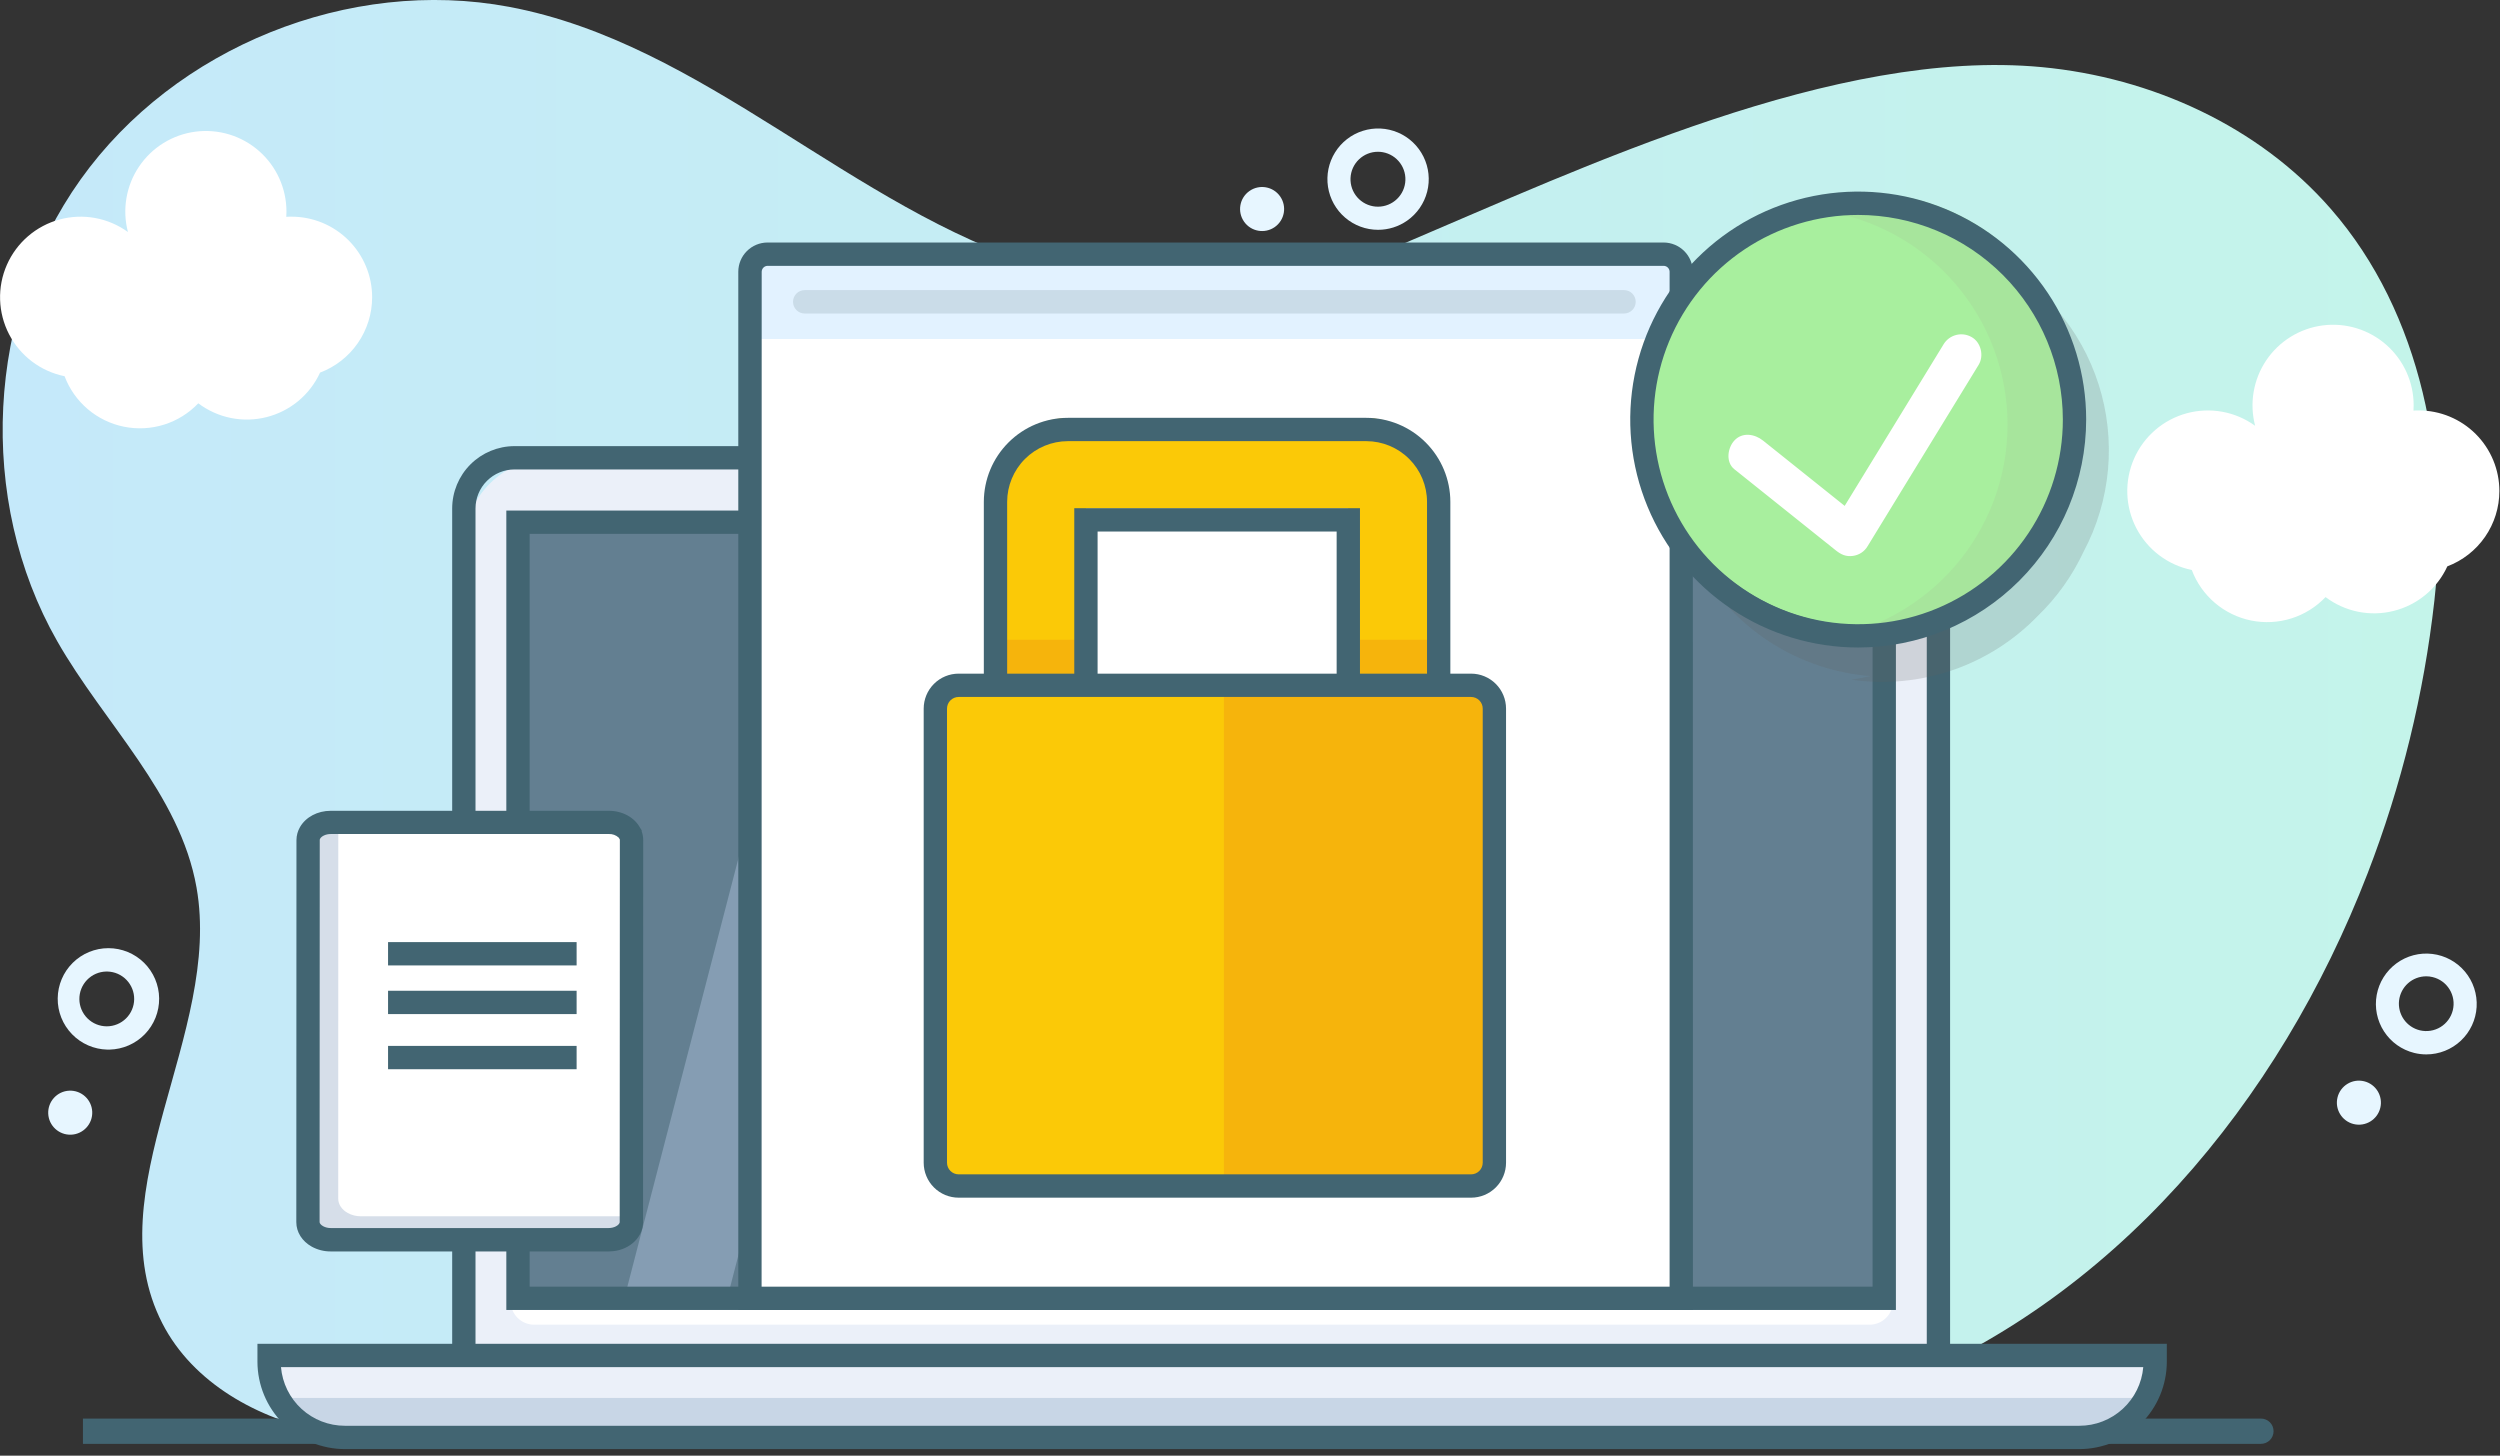 <svg width="158" height="92" viewBox="0 0 158 92" fill="none" xmlns="http://www.w3.org/2000/svg">
<rect x="0" y="0" width="158" height="92" fill="#333333" stroke="none"/>
<g clip-path="url(#clip0_488_1047)">
<path d="M149.63 55.205C144.047 69.659 133.552 82.323 118.974 87.888C117.077 88.611 115.141 89.224 113.175 89.724C102.774 92.376 91.395 91.454 81.808 86.622C77.738 84.569 74.028 81.857 69.944 79.834C65.86 77.811 61.196 76.487 56.751 77.486C52.923 78.346 49.694 80.809 46.443 83.004C38.779 88.179 29.563 92.274 20.488 90.497C16.311 89.68 12.199 87.418 10.26 83.636C5.973 75.275 14.057 65.335 12.42 56.088C11.373 50.17 6.587 45.739 3.612 40.516C-1.479 31.583 -0.877 19.717 5.092 11.346C11.062 2.975 22.082 -1.465 32.185 0.434C44.506 2.751 53.821 13.177 65.802 16.867C73.294 19.172 81.429 18.485 88.585 15.448C100.147 10.541 116.031 3.016 129.042 4.242C135.96 4.894 142.747 7.965 147.313 13.208C153.086 19.827 154.817 29.225 153.854 37.953C153.193 43.861 151.773 49.66 149.63 55.205Z" fill="url(#paint0_linear_488_1047)"/>
<path d="M153.343 66.638C153.087 66.638 152.831 66.607 152.582 66.546C151.793 66.352 151.109 65.865 150.668 65.183C150.227 64.502 150.062 63.678 150.208 62.879C150.354 62.081 150.799 61.368 151.453 60.886C152.106 60.405 152.919 60.191 153.725 60.289C154.531 60.386 155.269 60.788 155.789 61.411C156.309 62.034 156.571 62.833 156.523 63.643C156.474 64.453 156.118 65.214 155.527 65.771C154.936 66.328 154.155 66.638 153.343 66.638ZM153.335 61.703C152.912 61.704 152.504 61.86 152.188 62.141C151.873 62.423 151.671 62.81 151.621 63.23C151.572 63.65 151.677 64.073 151.919 64.421C152.16 64.768 152.52 65.015 152.931 65.115C153.376 65.223 153.847 65.15 154.239 64.911C154.63 64.672 154.911 64.287 155.019 63.842C155.127 63.396 155.054 62.925 154.815 62.534C154.577 62.142 154.192 61.861 153.746 61.753C153.612 61.719 153.473 61.702 153.335 61.702V61.703Z" fill="#E7F6FF"/>
<path d="M150.435 70.016C150.616 69.269 150.158 68.517 149.411 68.336C148.664 68.155 147.911 68.614 147.73 69.361C147.549 70.107 148.008 70.86 148.755 71.041C149.502 71.222 150.254 70.763 150.435 70.016Z" fill="#E7F6FF"/>
<path d="M6.782 66.335C5.938 66.316 5.136 65.966 4.549 65.359C3.962 64.752 3.637 63.939 3.647 63.095C3.656 62.251 3.998 61.444 4.598 60.85C5.198 60.257 6.008 59.924 6.852 59.924C7.696 59.924 8.507 60.257 9.107 60.85C9.707 61.444 10.049 62.251 10.058 63.095C10.067 63.939 9.743 64.752 9.156 65.359C8.569 65.966 7.766 66.316 6.922 66.335H6.782ZM6.782 61.401H6.71C6.254 61.411 5.82 61.6 5.503 61.928C5.186 62.256 5.011 62.695 5.016 63.151C5.021 63.607 5.206 64.043 5.53 64.363C5.854 64.684 6.292 64.864 6.748 64.864C7.204 64.864 7.641 64.684 7.966 64.363C8.29 64.043 8.475 63.607 8.48 63.151C8.485 62.695 8.31 62.256 7.992 61.928C7.675 61.6 7.242 61.411 6.786 61.401H6.782Z" fill="#E7F6FF"/>
<path d="M4.499 71.712C5.266 71.679 5.862 71.029 5.829 70.262C5.796 69.494 5.146 68.898 4.379 68.931C3.611 68.964 3.015 69.614 3.048 70.382C3.081 71.149 3.731 71.745 4.499 71.712Z" fill="#E7F6FF"/>
<path d="M87.098 14.524C86.333 14.525 85.593 14.252 85.012 13.754C84.431 13.257 84.047 12.568 83.93 11.812C83.813 11.055 83.971 10.283 84.375 9.633C84.778 8.983 85.401 8.499 86.131 8.269C86.86 8.038 87.648 8.077 88.352 8.377C89.055 8.677 89.628 9.22 89.966 9.906C90.305 10.592 90.386 11.377 90.196 12.118C90.006 12.859 89.557 13.507 88.93 13.946C88.393 14.322 87.754 14.524 87.098 14.524ZM87.088 9.592C86.641 9.591 86.211 9.763 85.888 10.072C85.564 10.381 85.373 10.803 85.353 11.249C85.332 11.696 85.486 12.133 85.78 12.47C86.074 12.806 86.487 13.016 86.932 13.056C87.378 13.095 87.821 12.962 88.17 12.682C88.52 12.403 88.748 12 88.807 11.557C88.866 11.114 88.752 10.665 88.488 10.304C88.224 9.943 87.832 9.697 87.391 9.619C87.291 9.601 87.19 9.592 87.088 9.592Z" fill="#E7F6FF"/>
<path d="M80.564 14.35C81.193 13.909 81.345 13.041 80.904 12.412C80.463 11.782 79.595 11.63 78.966 12.071C78.336 12.512 78.184 13.38 78.625 14.009C79.066 14.639 79.934 14.791 80.564 14.35Z" fill="#E7F6FF"/>
<path d="M157.96 31.032C157.96 29.682 157.423 28.387 156.468 27.432C155.513 26.477 154.218 25.94 152.867 25.94C152.754 25.94 152.643 25.94 152.532 25.951C152.539 25.841 152.543 25.729 152.543 25.616C152.543 24.892 152.389 24.177 152.09 23.517C151.792 22.858 151.356 22.27 150.813 21.792C150.269 21.314 149.63 20.958 148.937 20.746C148.245 20.535 147.516 20.474 146.798 20.566C146.08 20.659 145.39 20.904 144.775 21.284C144.159 21.665 143.631 22.172 143.227 22.772C142.823 23.372 142.551 24.052 142.43 24.766C142.309 25.479 142.342 26.21 142.525 26.91C141.91 26.464 141.202 26.161 140.455 26.024C139.707 25.887 138.938 25.919 138.204 26.118C137.47 26.317 136.79 26.677 136.214 27.173C135.638 27.669 135.18 28.288 134.874 28.984C134.568 29.68 134.422 30.435 134.446 31.195C134.47 31.955 134.664 32.7 135.014 33.375C135.364 34.05 135.86 34.638 136.467 35.096C137.073 35.555 137.775 35.871 138.52 36.023C138.824 36.83 139.328 37.546 139.985 38.105C140.641 38.663 141.429 39.046 142.274 39.217C143.119 39.388 143.994 39.342 144.816 39.083C145.638 38.824 146.381 38.36 146.975 37.735C147.583 38.194 148.286 38.511 149.033 38.662C149.779 38.813 150.55 38.795 151.288 38.608C152.027 38.422 152.714 38.073 153.3 37.586C153.885 37.099 154.354 36.487 154.672 35.794C155.638 35.428 156.47 34.776 157.058 33.926C157.645 33.075 157.96 32.066 157.96 31.032Z" fill="white"/>
<path d="M23.519 18.791C23.52 18.122 23.389 17.46 23.133 16.841C22.877 16.223 22.503 15.661 22.03 15.188C21.557 14.714 20.995 14.339 20.378 14.082C19.759 13.826 19.097 13.694 18.428 13.694C18.315 13.694 18.203 13.694 18.093 13.705C18.1 13.595 18.104 13.483 18.104 13.37C18.104 12.646 17.949 11.931 17.651 11.271C17.352 10.612 16.917 10.024 16.373 9.546C15.829 9.068 15.19 8.711 14.498 8.5C13.806 8.289 13.076 8.228 12.359 8.32C11.641 8.413 10.951 8.658 10.335 9.038C9.719 9.418 9.192 9.926 8.788 10.526C8.383 11.126 8.112 11.806 7.991 12.52C7.87 13.233 7.902 13.964 8.086 14.664C7.47 14.218 6.763 13.915 6.015 13.778C5.267 13.641 4.498 13.673 3.764 13.872C3.031 14.07 2.351 14.431 1.774 14.927C1.198 15.423 0.74 16.042 0.434 16.738C0.128 17.434 -0.018 18.189 0.006 18.949C0.031 19.709 0.225 20.454 0.575 21.129C0.924 21.804 1.421 22.392 2.027 22.851C2.634 23.309 3.336 23.625 4.081 23.777C4.385 24.583 4.889 25.298 5.545 25.857C6.202 26.415 6.989 26.797 7.833 26.968C8.678 27.139 9.552 27.093 10.374 26.835C11.195 26.576 11.938 26.113 12.532 25.489C13.14 25.948 13.843 26.265 14.59 26.416C15.336 26.567 16.107 26.549 16.845 26.362C17.584 26.176 18.271 25.827 18.857 25.34C19.442 24.853 19.911 24.241 20.229 23.548C21.195 23.183 22.027 22.532 22.615 21.682C23.202 20.833 23.518 19.824 23.519 18.791Z" fill="white"/>
<path d="M117.202 91.251H43.935V89.654H117.202C117.413 89.654 117.616 89.738 117.766 89.888C117.916 90.038 118 90.241 118 90.453C118 90.664 117.916 90.868 117.766 91.017C117.616 91.167 117.413 91.251 117.202 91.251Z" fill="#426572"/>
<path d="M40.659 91.251H36.179C35.968 91.251 35.764 91.167 35.615 91.017C35.465 90.868 35.381 90.664 35.381 90.453C35.381 90.241 35.465 90.038 35.615 89.888C35.764 89.738 35.968 89.654 36.179 89.654H40.659C40.87 89.654 41.074 89.738 41.223 89.888C41.373 90.038 41.457 90.241 41.457 90.453C41.457 90.664 41.373 90.868 41.223 91.017C41.074 91.167 40.87 91.251 40.659 91.251Z" fill="#426572"/>
<path d="M33.273 91.251H31.845C31.634 91.251 31.43 91.167 31.281 91.017C31.131 90.868 31.047 90.664 31.047 90.453C31.047 90.241 31.131 90.038 31.281 89.888C31.43 89.738 31.634 89.654 31.845 89.654H33.273C33.484 89.654 33.687 89.738 33.837 89.888C33.987 90.038 34.071 90.241 34.071 90.453C34.071 90.664 33.987 90.868 33.837 91.017C33.687 91.167 33.484 91.251 33.273 91.251Z" fill="#426572"/>
<path d="M142.892 91.251H120.373V89.654H142.892C143.104 89.654 143.307 89.738 143.457 89.888C143.606 90.038 143.69 90.241 143.69 90.453C143.69 90.664 143.606 90.868 143.457 91.017C143.307 91.167 143.104 91.251 142.892 91.251Z" fill="#426572"/>
<path d="M27.762 91.251H5.242V89.654H27.762C27.974 89.654 28.177 89.738 28.327 89.888C28.477 90.038 28.561 90.241 28.561 90.453C28.561 90.664 28.477 90.868 28.327 91.017C28.177 91.167 27.974 91.251 27.762 91.251Z" fill="#426572"/>
<path d="M34.898 28.933H116.924C118.405 28.933 119.825 29.521 120.872 30.567C121.919 31.614 122.507 33.033 122.508 34.514V87.607H29.314V34.514C29.315 33.033 29.904 31.614 30.951 30.567C31.998 29.521 33.418 28.933 34.898 28.933Z" fill="#EBF0F9"/>
<path d="M119.27 33.004H32.924V82.331H119.27V33.004Z" fill="#637F91"/>
<path d="M32.277 82.239H119.637C119.637 82.631 119.482 83.007 119.206 83.284C118.93 83.562 118.555 83.719 118.163 83.721H33.757C33.364 83.721 32.987 83.564 32.709 83.287C32.431 83.009 32.275 82.632 32.275 82.239H32.277Z" fill="white"/>
<g opacity="0.5">
<path d="M58.726 32.82L45.816 82.609H39.315L52.225 32.82H58.726Z" fill="#A7BCD5"/>
<path d="M75.297 32.82L62.388 82.609H48.754L61.664 32.82H75.297Z" fill="#A7BCD5"/>
</g>
<path d="M123.246 88.344H28.578V32.133C28.579 31.089 28.995 30.088 29.733 29.35C30.471 28.612 31.472 28.197 32.516 28.195H119.308C120.352 28.197 121.353 28.612 122.091 29.35C122.829 30.088 123.244 31.089 123.246 32.133V88.344ZM30.052 86.87H121.772V32.133C121.771 31.48 121.511 30.854 121.049 30.392C120.587 29.93 119.961 29.67 119.308 29.669H32.516C31.863 29.67 31.236 29.93 30.774 30.392C30.312 30.854 30.053 31.48 30.052 32.133V86.87Z" fill="#426572"/>
<path d="M17.562 85.849H136.762V86.24C136.762 87.511 136.257 88.729 135.359 89.628C134.461 90.526 133.242 91.031 131.972 91.031H22.353C21.082 91.031 19.864 90.526 18.965 89.628C18.067 88.729 17.562 87.511 17.562 86.24V85.849Z" fill="#EBF0F9"/>
<path opacity="0.5" d="M136.151 88.348C135.889 89.029 135.426 89.615 134.824 90.028C134.222 90.441 133.509 90.662 132.779 90.662H20.801C20.071 90.662 19.359 90.441 18.757 90.027C18.156 89.614 17.694 89.029 17.432 88.348H136.151Z" fill="#A7BCD5"/>
<path d="M131.416 91.583H21.797C20.331 91.581 18.926 90.998 17.89 89.962C16.854 88.926 16.271 87.521 16.27 86.055V84.927H136.943V86.055C136.941 87.521 136.359 88.926 135.322 89.962C134.286 90.998 132.881 91.581 131.416 91.583ZM17.758 86.401C17.845 87.412 18.308 88.355 19.055 89.041C19.803 89.728 20.782 90.109 21.797 90.109H131.416C132.431 90.109 133.409 89.728 134.157 89.041C134.905 88.355 135.368 87.412 135.454 86.401H17.758Z" fill="#426572"/>
<path d="M119.821 82.79H32V32.267H119.821V82.79ZM33.474 81.316H118.347V33.74H33.474V81.316Z" fill="#426572"/>
<path d="M106.071 17.169V82.053H47.211V17.169C47.213 16.876 47.33 16.597 47.537 16.39C47.744 16.183 48.024 16.066 48.316 16.064H104.96C105.027 16.064 105.094 16.07 105.159 16.082C105.414 16.129 105.644 16.263 105.81 16.462C105.977 16.66 106.069 16.91 106.071 17.169Z" fill="white"/>
<path d="M48.137 21.426H106.256V17.523L105.145 16.059H54.245H49.248L47.397 17.523V21.426H48.137Z" fill="#E2F2FF"/>
<path d="M106.993 82.791H46.66V17.169C46.662 16.681 46.857 16.214 47.202 15.869C47.547 15.524 48.014 15.329 48.503 15.327H105.144C105.632 15.329 106.1 15.524 106.445 15.869C106.79 16.214 106.985 16.681 106.986 17.169L106.993 82.791ZM48.133 81.317H105.519V17.169C105.516 17.073 105.477 16.98 105.408 16.912C105.339 16.843 105.247 16.804 105.15 16.801H48.508C48.41 16.804 48.318 16.843 48.25 16.912C48.181 16.98 48.142 17.073 48.139 17.169L48.133 81.317Z" fill="#426572"/>
<path d="M102.636 18.334H50.86C50.451 18.334 50.119 18.666 50.119 19.075C50.119 19.484 50.451 19.815 50.86 19.815H102.636C103.045 19.815 103.377 19.484 103.377 19.075C103.377 18.666 103.045 18.334 102.636 18.334Z" fill="#CADCE8"/>
<path d="M38.23 78.54H20.658C20.369 78.542 20.084 78.471 19.829 78.334C19.46 78.132 19.225 77.802 19.225 77.43L19.234 53.274C19.235 53.116 19.277 52.961 19.357 52.825C19.581 52.437 20.086 52.164 20.668 52.164H38.239C38.853 52.164 39.371 52.461 39.577 52.877C39.64 52.999 39.672 53.135 39.673 53.273L39.664 77.43C39.664 77.987 39.125 78.453 38.429 78.529C38.362 78.536 38.296 78.54 38.23 78.54Z" fill="white"/>
<path d="M38.708 78.354L21.131 78.35C20.841 78.353 20.556 78.281 20.302 78.144C19.933 77.943 19.697 77.612 19.697 77.24L19.707 53.085C19.707 52.927 19.75 52.772 19.83 52.635C20.053 52.247 20.558 51.975 21.14 51.975H21.38L21.376 75.759C21.376 76.127 21.615 76.461 21.981 76.663C22.235 76.8 22.52 76.871 22.81 76.869H40.143V77.238C40.143 77.795 39.604 78.261 38.907 78.337C38.841 78.346 38.775 78.352 38.708 78.354Z" fill="#D6DEE9"/>
<path d="M38.468 79.091H20.896C20.481 79.093 20.073 78.99 19.709 78.792C19.095 78.452 18.727 77.872 18.727 77.243L18.736 53.088C18.738 52.8 18.816 52.518 18.961 52.269C19.33 51.636 20.067 51.242 20.908 51.242H38.481C39.341 51.242 40.108 51.666 40.457 52.324L40.555 52.475V52.544C40.619 52.719 40.651 52.904 40.651 53.091L40.641 77.245C40.641 78.171 39.827 78.964 38.748 79.076C38.656 79.086 38.562 79.091 38.468 79.091ZM20.904 52.71C20.574 52.71 20.316 52.856 20.234 53.001C20.218 53.026 20.209 53.054 20.208 53.083L20.198 77.237C20.198 77.318 20.288 77.421 20.422 77.496C20.567 77.574 20.73 77.613 20.896 77.612H38.467C38.506 77.612 38.544 77.61 38.583 77.606C38.951 77.566 39.165 77.36 39.165 77.237L39.175 53.082C39.175 53.068 39.172 53.053 39.167 53.039L39.099 52.934C38.929 52.78 38.706 52.7 38.477 52.709H20.904V52.71Z" fill="#426572"/>
<path d="M36.442 62.616H24.525V64.09H36.442V62.616Z" fill="#426572"/>
<path d="M36.442 59.541H24.525V61.015H36.442V59.541Z" fill="#426572"/>
<path d="M36.442 66.101H24.525V67.575H36.442V66.101Z" fill="#426572"/>
<path opacity="0.2" d="M131.675 34.883C132.533 33.271 133.06 31.504 133.225 29.686C133.389 27.867 133.188 26.035 132.633 24.295C132.077 22.556 131.179 20.946 129.991 19.559C128.803 18.173 127.35 17.038 125.716 16.222C124.083 15.407 122.303 14.927 120.481 14.81C118.658 14.694 116.832 14.943 115.108 15.544C113.384 16.145 111.797 17.086 110.443 18.31C109.088 19.534 107.992 21.017 107.22 22.671C106.153 24.674 105.602 26.91 105.615 29.179C105.629 31.448 106.207 33.678 107.297 35.668C108.387 37.658 109.955 39.345 111.86 40.578C113.765 41.811 115.946 42.55 118.208 42.73C117.813 42.823 117.412 42.899 117.006 42.957C119.147 43.266 121.33 43.062 123.378 42.363C125.425 41.663 127.276 40.488 128.781 38.933C129.985 37.771 130.966 36.398 131.675 34.883Z" fill="#606060"/>
<path d="M117.764 39.538C125.314 39.538 131.435 33.417 131.435 25.867C131.435 18.317 125.314 12.196 117.764 12.196C110.214 12.196 104.094 18.317 104.094 25.867C104.094 33.417 110.214 39.538 117.764 39.538Z" fill="#A8EF9E"/>
<path d="M130.784 26.843C130.784 28.803 130.362 30.741 129.548 32.523C128.733 34.306 127.545 35.893 126.063 37.176C124.581 38.459 122.841 39.408 120.96 39.96C119.079 40.512 117.102 40.652 115.162 40.373C118.415 39.903 121.39 38.276 123.541 35.791C125.693 33.306 126.877 30.13 126.877 26.843C126.877 23.556 125.693 20.379 123.541 17.894C121.39 15.41 118.415 13.783 115.162 13.313C117.102 13.033 119.08 13.174 120.961 13.725C122.842 14.277 124.582 15.226 126.064 16.51C127.546 17.793 128.735 19.38 129.549 21.163C130.364 22.946 130.785 24.883 130.786 26.843H130.784Z" fill="#A7E59C"/>
<path d="M117.439 40.923C114.589 40.923 111.804 40.078 109.434 38.495C107.065 36.912 105.218 34.662 104.128 32.029C103.037 29.397 102.752 26.5 103.308 23.705C103.864 20.91 105.236 18.343 107.251 16.328C109.266 14.313 111.833 12.941 114.628 12.385C117.423 11.829 120.32 12.115 122.952 13.205C125.585 14.296 127.835 16.142 129.418 18.512C131.001 20.881 131.846 23.666 131.846 26.516C131.842 30.336 130.323 33.998 127.622 36.699C124.921 39.4 121.259 40.919 117.439 40.923ZM117.439 13.584C114.881 13.584 112.38 14.342 110.253 15.763C108.126 17.184 106.469 19.204 105.49 21.568C104.511 23.931 104.255 26.532 104.754 29.04C105.253 31.549 106.485 33.854 108.293 35.663C110.102 37.471 112.407 38.703 114.916 39.202C117.424 39.701 120.025 39.445 122.388 38.466C124.752 37.487 126.772 35.83 128.193 33.703C129.614 31.576 130.372 29.075 130.372 26.517C130.369 23.088 129.005 19.8 126.58 17.376C124.156 14.951 120.868 13.587 117.439 13.584Z" fill="#426572"/>
<path d="M86.351 61.3H67.488C66.275 61.299 65.113 60.817 64.255 59.959C63.398 59.102 62.915 57.939 62.914 56.726V30.998C62.915 29.785 63.398 28.622 64.255 27.765C65.113 26.907 66.275 26.425 67.488 26.424H86.351C87.563 26.425 88.726 26.907 89.584 27.765C90.441 28.622 90.923 29.785 90.925 30.998V56.726C90.923 57.939 90.441 59.102 89.584 59.959C88.726 60.817 87.563 61.299 86.351 61.3ZM68.627 55.583H85.208V32.141H68.627V55.583Z" fill="#FBC907"/>
<path opacity="0.6" d="M90.96 40.433V57.874C90.959 59.087 90.477 60.249 89.619 61.107C88.761 61.964 87.599 62.447 86.386 62.448H67.517C66.305 62.447 65.142 61.964 64.284 61.107C63.427 60.249 62.945 59.087 62.943 57.874V40.433H68.663V56.727H85.245V40.433H90.96Z" fill="#F3A70F"/>
<path d="M86.351 62.753H67.489C66.081 62.751 64.731 62.191 63.735 61.196C62.739 60.2 62.179 58.85 62.178 57.442V31.713C62.181 30.306 62.741 28.957 63.737 27.963C64.732 26.968 66.082 26.409 67.489 26.407H86.351C87.759 26.409 89.109 26.969 90.105 27.965C91.101 28.96 91.661 30.31 91.662 31.718V57.442C91.661 58.85 91.101 60.2 90.105 61.196C89.109 62.191 87.759 62.751 86.351 62.753ZM67.489 27.881C66.472 27.882 65.496 28.287 64.777 29.006C64.058 29.726 63.653 30.701 63.652 31.718V57.442C63.653 58.459 64.057 59.435 64.777 60.154C65.496 60.873 66.471 61.278 67.489 61.279H86.351C87.369 61.278 88.344 60.873 89.063 60.154C89.783 59.435 90.187 58.459 90.188 57.442V31.713C90.186 30.697 89.781 29.723 89.061 29.005C88.342 28.286 87.368 27.882 86.351 27.881H67.489ZM85.95 57.04H67.894V32.12H85.95V57.04ZM69.368 55.566H84.476V33.594H69.368V55.566Z" fill="#426572"/>
<path d="M92.97 43.619H60.587C59.773 43.619 59.113 44.279 59.113 45.093V73.79C59.113 74.604 59.773 75.264 60.587 75.264H92.97C93.784 75.264 94.444 74.604 94.444 73.79V45.093C94.444 44.279 93.784 43.619 92.97 43.619Z" fill="#FBC907"/>
<path opacity="0.6" d="M94.731 45.307V73.666C94.73 74.101 94.556 74.518 94.248 74.826C93.94 75.134 93.523 75.308 93.087 75.309H77.35V43.664H93.087C93.523 43.665 93.94 43.839 94.248 44.147C94.556 44.455 94.73 44.872 94.731 45.307Z" fill="#F3A70F"/>
<path d="M92.971 75.693H60.588C60.002 75.693 59.439 75.46 59.025 75.046C58.61 74.631 58.377 74.069 58.377 73.482V44.785C58.377 44.199 58.61 43.636 59.025 43.222C59.439 42.807 60.002 42.574 60.588 42.574H92.971C93.557 42.574 94.12 42.807 94.534 43.222C94.949 43.636 95.182 44.199 95.182 44.785V73.482C95.182 74.069 94.949 74.631 94.534 75.046C94.12 75.46 93.557 75.693 92.971 75.693ZM60.588 44.048C60.392 44.048 60.205 44.126 60.067 44.264C59.928 44.402 59.851 44.59 59.851 44.785V73.482C59.851 73.678 59.928 73.865 60.067 74.003C60.205 74.142 60.392 74.219 60.588 74.219H92.971C93.166 74.219 93.354 74.142 93.492 74.003C93.63 73.865 93.708 73.678 93.708 73.482V44.785C93.708 44.59 93.63 44.402 93.492 44.264C93.354 44.126 93.166 44.048 92.971 44.048H60.588Z" fill="#426572"/>
<path d="M124.591 21.295C124.296 21.13 123.949 21.086 123.622 21.172C123.295 21.257 123.014 21.466 122.838 21.754L120.471 25.623L116.689 31.799L116.584 31.972L112.217 28.479L111.421 27.843C110.899 27.425 110.112 27.294 109.61 27.843C109.182 28.308 109.051 29.207 109.61 29.655L115.224 34.145L116.02 34.781C116.35 35.047 116.665 35.192 117.096 35.134C117.289 35.11 117.473 35.042 117.636 34.936C117.798 34.83 117.934 34.687 118.032 34.52L120.399 30.651L124.182 24.476L125.055 23.049C125.4 22.477 125.194 21.617 124.591 21.295Z" fill="white"/>
</g>
<defs>
<linearGradient id="paint0_linear_488_1047" x1="0.167" y1="45.591" x2="154.103" y2="45.591" gradientUnits="userSpaceOnUse">
<stop stop-color="#C5E9FA"/>
<stop offset="1" stop-color="#C4F4EA"/>
</linearGradient>
<clipPath id="clip0_488_1047">
<rect width="157.96" height="91.583" fill="white"/>
</clipPath>
</defs>
</svg>
